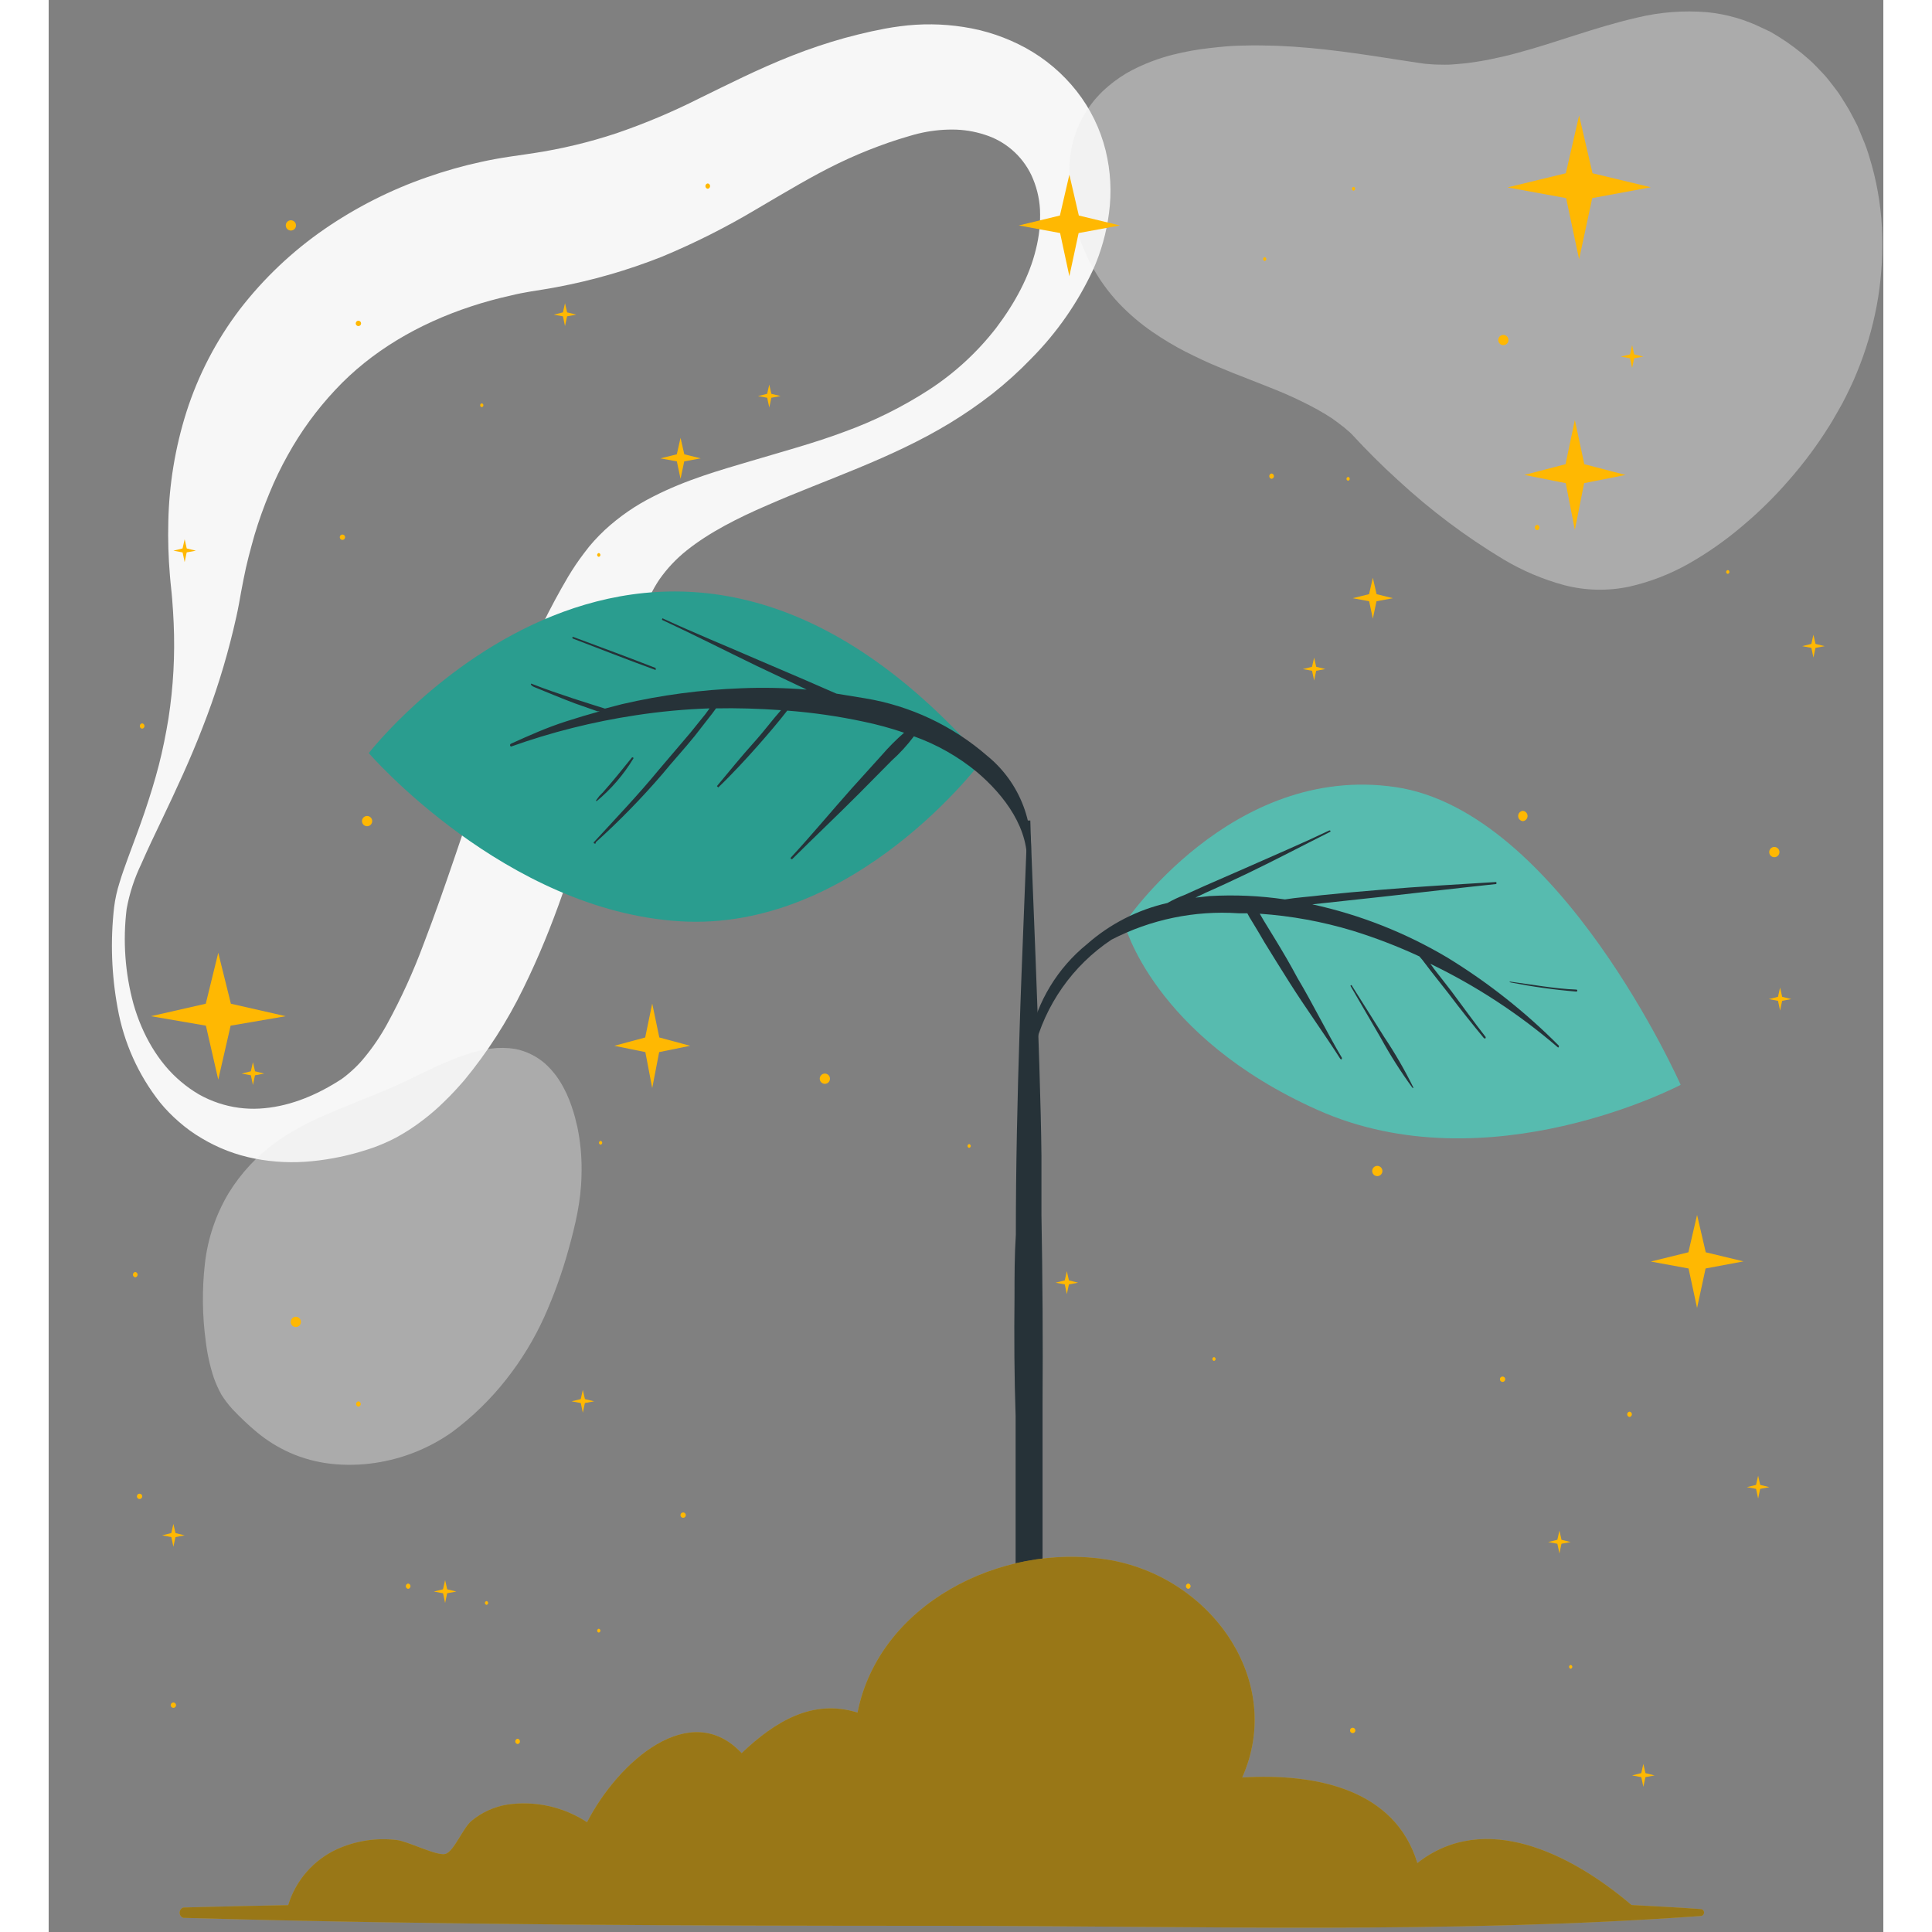 <svg height="377" viewBox="0 0 377 397" fill="none" xmlns="http://www.w3.org/2000/svg">
<rect x="0" y="0" width="377" height="397" fill="#808080" stroke="none"/>
<path d="M16.026 186.755C15.216 193.307 15.694 199.956 17.434 206.323C19.218 212.565 22.519 218.379 27.22 222.295C28.368 223.268 29.598 224.139 30.896 224.897C32.174 225.614 33.516 226.208 34.906 226.67C37.614 227.574 40.467 227.958 43.317 227.8C48.977 227.49 54.42 225.348 59.371 222.253C59.663 222.06 60.013 221.86 60.271 221.675L60.98 221.14C61.447 220.755 61.914 220.387 62.364 219.96C63.303 219.118 64.173 218.2 64.964 217.216C66.704 215.098 68.241 212.821 69.557 210.414C72.452 205.116 74.959 199.613 77.059 193.95C81.561 182.237 85.52 169.687 89.972 157.046C91.083 153.883 92.239 150.707 93.439 147.517C94.615 144.321 95.89 141.125 97.215 137.912C99.889 131.22 103.069 124.742 106.726 118.536C107.727 116.863 108.802 115.256 110.061 113.608C110.677 112.771 111.353 111.935 112.07 111.148C112.786 110.362 113.537 109.601 114.303 108.881C117.266 106.154 120.593 103.856 124.19 102.054C131.017 98.557 137.81 96.666 144.362 94.717C150.914 92.768 157.341 91.036 163.534 88.718C169.627 86.509 175.452 83.616 180.897 80.093C186.194 76.648 190.875 72.332 194.743 67.326C198.536 62.306 201.528 56.801 202.87 51.204C203.542 48.54 203.823 45.792 203.704 43.047C203.567 40.586 202.958 38.174 201.912 35.944C200.962 33.972 199.617 32.218 197.96 30.793C196.303 29.368 194.371 28.302 192.284 27.661C190.164 26.976 187.951 26.626 185.724 26.624C183.345 26.615 180.975 26.896 178.663 27.46C178.063 27.603 177.463 27.778 176.863 27.954L174.729 28.598C173.32 29.05 171.912 29.518 170.561 30.037C167.794 31.066 165.076 32.212 162.376 33.517C156.982 36.111 151.597 39.374 145.621 42.871C139.328 46.642 132.77 49.947 125.998 52.76C118.97 55.546 111.69 57.645 104.259 59.026C103.342 59.219 102.425 59.344 101.508 59.503L99.007 59.905C97.649 60.131 96.265 60.398 94.89 60.742C92.128 61.352 89.398 62.103 86.712 62.992C75.959 66.539 66.281 72.195 58.913 80.101C55.117 84.139 51.839 88.635 49.152 93.487C47.726 96.027 46.46 98.654 45.359 101.351C44.194 104.146 43.175 107 42.308 109.902C41.474 112.855 40.641 115.892 40.049 119.013C39.741 120.468 39.424 122.359 39.099 124.116C38.774 125.873 38.373 127.63 37.957 129.362C36.311 136.231 34.188 142.977 31.605 149.55C29.104 156.05 26.187 162.292 23.269 168.416C21.802 171.478 20.343 174.523 18.993 177.619C17.602 180.518 16.604 183.59 16.026 186.755ZM13.441 186.478C13.659 184.711 14.045 182.969 14.592 181.275C15.092 179.601 15.684 178.003 16.259 176.405C17.426 173.21 18.643 170.064 19.718 166.885C20.794 163.705 21.785 160.518 22.619 157.297C23.453 154.076 24.095 150.821 24.628 147.575C25.621 141.12 25.976 134.582 25.687 128.057C25.628 126.442 25.503 124.827 25.387 123.221C25.27 121.615 25.061 120.134 24.911 118.201C24.602 114.54 24.493 110.864 24.586 107.191C24.746 99.544 25.998 91.959 28.304 84.669C30.734 77.055 34.447 69.915 39.282 63.561C44.207 57.182 50.09 51.611 56.72 47.046C63.227 42.572 70.304 38.995 77.76 36.412C81.433 35.122 85.183 34.063 88.988 33.242C90.888 32.823 92.814 32.48 94.773 32.187L99.508 31.493C105.334 30.614 111.076 29.24 116.671 27.385C122.479 25.399 128.144 23.015 133.626 20.249C139.461 17.404 145.887 14.124 152.848 11.397C156.358 10.018 159.935 8.82 163.568 7.808C165.385 7.306 167.219 6.863 169.052 6.453L171.812 5.892C172.853 5.7 173.895 5.532 174.954 5.398C179.276 4.823 183.658 4.871 187.966 5.541C192.443 6.216 196.767 7.671 200.745 9.841C204.808 12.067 208.381 15.095 211.248 18.743C214.072 22.342 216.101 26.503 217.199 30.949C218.226 35.155 218.458 39.517 217.883 43.808C217.362 47.808 216.267 51.711 214.632 55.395C211.481 62.184 207.177 68.37 201.912 73.676C199.412 76.271 196.739 78.692 193.909 80.921C191.1 83.108 188.166 85.131 185.124 86.978C173.012 94.324 159.741 98.524 147.613 103.845C141.545 106.463 135.701 109.433 131.108 113.106C128.955 114.818 127.06 116.832 125.482 119.088C125.123 119.623 124.79 120.159 124.481 120.703C124.173 121.247 123.898 121.782 123.606 122.376C123.039 123.564 122.489 124.886 121.939 126.258C120.905 129.01 119.997 132.014 119.155 135.084C118.313 138.155 117.488 141.301 116.654 144.48L114.228 154.126C113.395 157.364 112.561 160.627 111.678 163.898C108.077 176.958 103.892 190.21 97.507 203.153C94.231 209.878 90.173 216.191 85.42 221.96C84.145 223.432 82.82 224.888 81.361 226.294C79.91 227.736 78.362 229.075 76.726 230.301C75.035 231.594 73.246 232.752 71.375 233.765C70.418 234.275 69.436 234.736 68.432 235.145L66.898 235.748C66.406 235.932 65.973 236.057 65.506 236.216C61.811 237.424 57.996 238.226 54.128 238.609C50.203 239.007 46.241 238.829 42.366 238.082C38.511 237.336 34.816 235.921 31.447 233.899C29.797 232.932 28.243 231.812 26.804 230.552C25.379 229.329 24.066 227.983 22.877 226.528C18.415 220.877 15.421 214.201 14.167 207.101C12.912 200.301 12.668 193.351 13.441 186.478Z" fill="#F7F7F7"/>
<g opacity="0.4">
<path d="M230.965 11.251C233.46 10.623 235.995 10.165 238.551 9.879C239.768 9.72 240.952 9.628 242.144 9.519C243.336 9.41 244.503 9.385 245.661 9.36C247.979 9.277 250.238 9.36 252.497 9.41C261.449 9.77 270.002 11.142 278.454 12.456L281.446 12.908L282.772 13.1L284.131 13.209C285.039 13.292 285.981 13.267 286.915 13.292C287.848 13.318 288.815 13.209 289.791 13.133C290.766 13.058 291.724 12.958 292.716 12.799C293.708 12.64 294.675 12.506 295.676 12.305C297.643 11.904 299.66 11.469 301.644 10.916C309.68 8.791 317.623 5.629 326.493 3.596C331.176 2.475 336.007 2.108 340.805 2.508C344.708 2.893 348.51 3.976 352.033 5.704C352.625 5.997 353.234 6.273 353.809 6.541L355.476 7.536C357.682 8.912 359.768 10.474 361.711 12.205C362.695 13.041 363.628 14.096 364.578 15.075C365.529 16.053 366.287 17.158 367.138 18.22C367.988 19.283 368.621 20.421 369.355 21.567C369.73 22.136 370.022 22.713 370.322 23.24L371.239 24.98L371.689 25.867L372.064 26.754L372.797 28.544C373.302 29.722 373.736 30.929 374.098 32.158C375.581 36.909 376.46 41.828 376.715 46.8C376.941 51.599 376.679 56.41 375.932 61.156C375.169 65.829 373.934 70.412 372.247 74.835C371.822 75.931 371.372 77.019 370.914 78.089C370.455 79.16 369.913 80.223 369.405 81.269C368.896 82.314 368.346 83.36 367.738 84.381C367.129 85.401 366.604 86.414 365.962 87.409C363.504 91.357 360.73 95.098 357.668 98.595C354.681 102.053 351.419 105.262 347.915 108.191C344.523 111.073 340.87 113.63 337.004 115.83C333.17 117.995 329.042 119.587 324.75 120.557C320.34 121.483 315.775 121.374 311.413 120.239C307.023 119.051 302.816 117.263 298.91 114.926C291.15 110.255 283.887 104.796 277.237 98.637C273.903 95.625 270.777 92.488 267.809 89.267C267.526 88.961 267.217 88.681 266.884 88.43L266.109 87.752C265.509 87.343 265.05 86.916 264.442 86.498L263.608 85.895C263.3 85.703 262.983 85.527 262.691 85.326C262.116 84.925 261.399 84.59 260.799 84.197C257.834 82.575 254.772 81.138 251.63 79.897L246.145 77.73L243.211 76.584L240.151 75.312C238.076 74.475 235.892 73.413 233.675 72.308C231.3 71.088 229.006 69.715 226.806 68.2C224.321 66.491 222.02 64.528 219.937 62.344C217.676 59.951 215.75 57.26 214.211 54.346L213.61 53.242L213.102 52.112C212.777 51.351 212.435 50.589 212.135 49.82C211.589 48.304 211.138 46.756 210.785 45.185L210.31 42.876L210.018 40.633C209.839 39.173 209.744 37.704 209.734 36.233C209.734 35.848 209.734 35.555 209.734 35.112C209.734 34.518 209.734 33.941 209.809 33.363C209.875 32.145 210.051 30.935 210.335 29.749C210.393 29.456 210.468 29.147 210.543 28.845L210.835 27.925C211.035 27.323 211.26 26.72 211.485 26.126C211.988 24.966 212.582 23.847 213.26 22.78C213.602 22.27 213.952 21.776 214.319 21.291C214.502 21.048 214.686 20.797 214.869 20.579L215.444 19.935C215.819 19.525 216.211 19.099 216.62 18.714C217.028 18.329 217.395 18.011 217.803 17.66C218.212 17.308 218.637 16.999 219.012 16.698L220.187 15.861C220.579 15.61 221.021 15.325 221.371 15.108L222.513 14.472C225.199 13.078 228.035 11.998 230.965 11.251Z" fill="#EBEBEB"/>
<path d="M108.902 232.957C109.381 235.744 109.579 238.572 109.494 241.399C109.419 246.803 108.202 251.748 106.876 256.575C105.556 261.383 103.87 266.082 101.833 270.631C99.76 275.198 97.143 279.496 94.04 283.431C90.814 287.541 87.055 291.199 82.861 294.307C78.164 297.61 72.764 299.767 67.09 300.607C64.082 301.062 61.028 301.123 58.004 300.791C55.085 300.464 52.232 299.694 49.544 298.507C47.148 297.432 44.906 296.042 42.875 294.374C41.068 292.868 39.353 291.253 37.74 289.538C36.907 288.622 36.157 287.634 35.498 286.585C34.89 285.485 34.372 284.338 33.947 283.155C33.139 280.708 32.58 278.185 32.28 275.625C31.559 270.327 31.5 264.959 32.105 259.646C32.681 254.547 34.332 249.63 36.948 245.222C39.496 241.068 42.846 237.466 46.801 234.63C50.744 231.752 55.379 229.686 59.905 227.803C64.431 225.921 68.966 224.248 73.192 222.24C77.418 220.232 81.528 218.007 86.679 216.383C88.054 215.951 89.466 215.646 90.897 215.472C92.559 215.25 94.244 215.275 95.898 215.547C98.132 215.993 100.214 217.01 101.942 218.5C102.368 218.878 102.774 219.277 103.159 219.697C103.517 220.106 103.876 220.533 104.217 220.968C104.809 221.773 105.341 222.62 105.809 223.503C106.245 224.317 106.634 225.155 106.976 226.013C107.268 226.791 107.593 227.686 107.81 228.397L108.152 229.577L108.427 230.723C108.644 231.493 108.769 232.213 108.902 232.957Z" fill="#EBEBEB"/>
</g>
<path d="M200.098 336.973L203.482 337.601L204.241 341.173L204.991 337.601L208.375 336.965L205.007 336.145L204.241 332.757L203.465 336.145L200.098 336.973Z" fill="#FFB802"/>
<path d="M116.238 214.898L122.61 216.194L124.022 223.587L125.45 216.194L131.822 214.898L125.482 213.188L124.022 206.209L122.578 213.188L116.238 214.898Z" fill="#FFB802"/>
<path d="M312.379 209.746L315.763 210.374L316.522 213.955L317.28 210.374L320.665 209.746L317.289 208.918L316.522 205.538L315.747 208.918L312.379 209.746Z" fill="#FFB802"/>
<path d="M348.957 305.59L350.849 305.942L351.274 307.941L351.691 305.942L353.583 305.59L351.699 305.13L351.274 303.239L350.841 305.13L348.957 305.59Z" fill="#FFB802"/>
<path d="M323.066 73.276L324.95 73.627L325.375 75.627L325.801 73.627L327.693 73.276L325.809 72.816L325.375 70.925L324.95 72.816L323.066 73.276Z" fill="#FFB802"/>
<path d="M360.324 132.777L362.216 133.128L362.633 135.128L363.058 133.128L364.951 132.777L363.067 132.317L362.633 130.426L362.208 132.317L360.324 132.777Z" fill="#FFB802"/>
<path d="M71.562 159.608L73.455 159.959L73.871 161.959L74.297 159.959L76.189 159.608L74.305 159.148L73.871 157.257L73.446 159.148L71.562 159.608Z" fill="#FFB802"/>
<path d="M23.312 315.496L25.205 315.848L25.63 317.847L26.055 315.848L27.947 315.496L26.063 315.028L25.63 313.146L25.196 315.028L23.312 315.496Z" fill="#FFB802"/>
<path d="M329.219 259.229L336.975 260.655L338.725 268.77L340.475 260.655L348.265 259.195L340.509 257.328L338.725 249.654L336.94 257.328L329.219 259.229Z" fill="#FFB802"/>
<path d="M79.148 327.041L81.041 327.393L81.466 329.392L81.882 327.393L83.775 327.041L81.891 326.581L81.466 324.69L81.032 326.581L79.148 327.041Z" fill="#FFB802"/>
<path d="M145.758 81.391L147.65 81.734L148.075 83.742L148.5 81.734L150.384 81.382L148.5 80.922L148.075 79.031L147.642 80.922L145.758 81.391Z" fill="#FFB802"/>
<path d="M257.719 137.486L259.611 137.838L260.036 139.837L260.453 137.838L262.345 137.478L260.461 137.018L260.036 135.127L259.603 137.018L257.719 137.486Z" fill="#FFB802"/>
<path d="M107.453 287.954L109.345 288.306L109.762 290.305L110.187 288.306L112.079 287.954L110.196 287.494L109.762 285.604L109.337 287.494L107.453 287.954Z" fill="#FFB802"/>
<path d="M25.628 349.839C25.774 349.839 25.914 349.897 26.017 350.001C26.12 350.104 26.178 350.245 26.178 350.391C26.178 350.537 26.12 350.678 26.017 350.782C25.914 350.885 25.774 350.943 25.628 350.943C25.482 350.943 25.342 350.885 25.239 350.782C25.136 350.678 25.078 350.537 25.078 350.391C25.078 350.245 25.136 350.104 25.239 350.001C25.342 349.897 25.482 349.839 25.628 349.839Z" fill="#FFB802"/>
<path d="M298.757 282.859C298.903 282.859 299.043 282.918 299.146 283.021C299.249 283.125 299.307 283.265 299.307 283.412C299.307 283.558 299.249 283.698 299.146 283.802C299.043 283.906 298.903 283.964 298.757 283.964C298.611 283.964 298.471 283.906 298.368 283.802C298.265 283.698 298.207 283.558 298.207 283.412C298.207 283.265 298.265 283.125 298.368 283.021C298.471 282.918 298.611 282.859 298.757 282.859Z" fill="#FFB802"/>
<path d="M303.943 204.19C304.077 204.207 304.199 204.272 304.288 204.373C304.377 204.474 304.426 204.604 304.426 204.738C304.426 204.873 304.377 205.003 304.288 205.104C304.199 205.205 304.077 205.27 303.943 205.286C303.81 205.27 303.688 205.205 303.599 205.104C303.51 205.003 303.461 204.873 303.461 204.738C303.461 204.604 303.51 204.474 303.599 204.373C303.688 204.272 303.81 204.207 303.943 204.19Z" fill="#FFB802"/>
<path d="M265.593 163.624C265.739 163.624 265.879 163.682 265.982 163.786C266.085 163.889 266.143 164.03 266.143 164.176C266.143 164.323 266.085 164.463 265.982 164.567C265.879 164.67 265.739 164.728 265.593 164.728C265.447 164.728 265.307 164.67 265.204 164.567C265.101 164.463 265.043 164.323 265.043 164.176C265.043 164.03 265.101 163.889 265.204 163.786C265.307 163.682 265.447 163.624 265.593 163.624Z" fill="#FFB802"/>
<path d="M96.362 357.286C96.495 357.303 96.617 357.368 96.706 357.468C96.795 357.569 96.844 357.699 96.844 357.834C96.844 357.969 96.795 358.099 96.706 358.2C96.617 358.301 96.495 358.366 96.362 358.382C96.228 358.366 96.106 358.301 96.017 358.2C95.928 358.099 95.879 357.969 95.879 357.834C95.879 357.699 95.928 357.569 96.017 357.468C96.106 357.368 96.228 357.303 96.362 357.286Z" fill="#FFB802"/>
<path d="M73.869 325.394C74.002 325.41 74.125 325.475 74.214 325.576C74.303 325.677 74.352 325.807 74.352 325.942C74.352 326.076 74.303 326.206 74.214 326.307C74.125 326.408 74.002 326.473 73.869 326.49C73.736 326.473 73.614 326.408 73.525 326.307C73.436 326.206 73.387 326.076 73.387 325.942C73.387 325.807 73.436 325.677 73.525 325.576C73.614 325.475 73.736 325.41 73.869 325.394Z" fill="#FFB802"/>
<path d="M130.378 310.786C130.524 310.786 130.664 310.844 130.767 310.948C130.87 311.051 130.928 311.192 130.928 311.338C130.928 311.485 130.87 311.625 130.767 311.729C130.664 311.832 130.524 311.89 130.378 311.89C130.232 311.89 130.092 311.832 129.989 311.729C129.886 311.625 129.828 311.485 129.828 311.338C129.828 311.192 129.886 311.051 129.989 310.948C130.092 310.844 130.232 310.786 130.378 310.786Z" fill="#FFB802"/>
<path d="M234.17 325.394C234.303 325.41 234.426 325.475 234.515 325.576C234.604 325.677 234.653 325.807 234.653 325.942C234.653 326.076 234.604 326.206 234.515 326.307C234.426 326.408 234.303 326.473 234.17 326.49C234.037 326.473 233.914 326.408 233.825 326.307C233.737 326.206 233.688 326.076 233.688 325.942C233.688 325.807 233.737 325.677 233.825 325.576C233.914 325.475 234.037 325.41 234.17 325.394Z" fill="#FFB802"/>
<path d="M324.85 290.07C324.983 290.087 325.106 290.152 325.194 290.253C325.283 290.354 325.332 290.484 325.332 290.618C325.332 290.753 325.283 290.883 325.194 290.984C325.106 291.085 324.983 291.15 324.85 291.166C324.717 291.15 324.594 291.085 324.505 290.984C324.416 290.883 324.367 290.753 324.367 290.618C324.367 290.484 324.416 290.354 324.505 290.253C324.594 290.152 324.717 290.087 324.85 290.07Z" fill="#FFB802"/>
<path d="M301.913 229.206C302.059 229.206 302.199 229.264 302.302 229.368C302.406 229.471 302.464 229.612 302.464 229.758C302.464 229.905 302.406 230.045 302.302 230.149C302.199 230.252 302.059 230.31 301.913 230.31C301.768 230.31 301.628 230.252 301.524 230.149C301.421 230.045 301.363 229.905 301.363 229.758C301.363 229.612 301.421 229.471 301.524 229.368C301.628 229.264 301.768 229.206 301.913 229.206Z" fill="#FFB802"/>
<path d="M208.807 324.298C208.9 324.312 208.985 324.358 209.047 324.43C209.108 324.501 209.142 324.593 209.142 324.687C209.142 324.781 209.108 324.872 209.047 324.944C208.985 325.015 208.9 325.062 208.807 325.076C208.714 325.062 208.629 325.015 208.568 324.944C208.506 324.872 208.473 324.781 208.473 324.687C208.473 324.593 208.506 324.501 208.568 324.43C208.629 324.358 208.714 324.312 208.807 324.298Z" fill="#FFB802"/>
<path d="M88.999 82.888C89.092 82.901 89.177 82.948 89.238 83.02C89.3 83.091 89.334 83.182 89.334 83.277C89.334 83.371 89.3 83.462 89.238 83.534C89.177 83.605 89.092 83.652 88.999 83.666C88.906 83.652 88.821 83.605 88.759 83.534C88.698 83.462 88.664 83.371 88.664 83.277C88.664 83.182 88.698 83.091 88.759 83.02C88.821 82.948 88.906 82.901 88.999 82.888Z" fill="#FFB802"/>
<path d="M239.46 278.869C239.553 278.883 239.638 278.93 239.699 279.001C239.761 279.073 239.795 279.164 239.795 279.258C239.795 279.353 239.761 279.444 239.699 279.515C239.638 279.587 239.553 279.633 239.46 279.647C239.367 279.633 239.282 279.587 239.22 279.515C239.159 279.444 239.125 279.353 239.125 279.258C239.125 279.164 239.159 279.073 239.22 279.001C239.282 278.93 239.367 278.883 239.46 278.869Z" fill="#FFB802"/>
<path d="M89.975 328.999C90.068 329.013 90.153 329.06 90.215 329.131C90.276 329.202 90.31 329.294 90.31 329.388C90.31 329.482 90.276 329.574 90.215 329.645C90.153 329.717 90.068 329.763 89.975 329.777C89.882 329.763 89.797 329.717 89.736 329.645C89.674 329.574 89.641 329.482 89.641 329.388C89.641 329.294 89.674 329.202 89.736 329.131C89.797 329.06 89.882 329.013 89.975 328.999Z" fill="#FFB802"/>
<path d="M189.143 235.096C189.236 235.109 189.321 235.156 189.383 235.228C189.444 235.299 189.478 235.39 189.478 235.485C189.478 235.579 189.444 235.67 189.383 235.742C189.321 235.813 189.236 235.86 189.143 235.874C189.05 235.86 188.965 235.813 188.904 235.742C188.842 235.67 188.809 235.579 188.809 235.485C188.809 235.39 188.842 235.299 188.904 235.228C188.965 235.156 189.05 235.109 189.143 235.096Z" fill="#FFB802"/>
<path d="M273.015 239.572C273.294 239.572 273.561 239.683 273.758 239.881C273.955 240.079 274.065 240.347 274.065 240.626C274.065 240.906 273.955 241.174 273.758 241.372C273.561 241.569 273.294 241.681 273.015 241.681C272.737 241.681 272.469 241.569 272.272 241.372C272.076 241.174 271.965 240.906 271.965 240.626C271.965 240.347 272.076 240.079 272.272 239.881C272.469 239.683 272.737 239.572 273.015 239.572Z" fill="#FFB802"/>
<path d="M125.707 94.183L129.083 94.81L129.842 98.391L130.6 94.81L133.984 94.183L130.617 93.355L129.842 89.975L129.075 93.355L125.707 94.183Z" fill="#FFB802"/>
<path d="M267.957 122.922L271.341 123.55L272.1 127.13L272.85 123.55L276.234 122.922L272.867 122.094L272.1 118.714L271.325 122.094L267.957 122.922Z" fill="#FFB802"/>
<path d="M21.012 208.816L32.311 210.759L34.85 221.85L37.388 210.759L48.715 208.816L37.444 206.251L34.85 195.782L32.283 206.251L21.012 208.816Z" fill="#FFB802"/>
<path d="M299.781 38.508L311.816 40.71L314.484 53.279L317.182 40.71L329.216 38.479L317.241 35.601L314.484 23.736L311.757 35.601L299.781 38.508Z" fill="#FFB802"/>
<path d="M199.352 46.328L207.835 47.887L209.74 56.755L211.646 47.887L220.129 46.328L211.684 44.288L209.74 35.901L207.797 44.288L199.352 46.328Z" fill="#FFB802"/>
<path d="M25.629 113.158L27.521 113.509L27.946 115.508L28.363 113.509L30.255 113.158L28.371 112.697L27.946 110.807L27.513 112.697L25.629 113.158Z" fill="#FFB802"/>
<path d="M60.367 109.837C60.513 109.837 60.652 109.895 60.756 109.999C60.859 110.102 60.917 110.243 60.917 110.389C60.917 110.536 60.859 110.676 60.756 110.78C60.652 110.883 60.513 110.941 60.367 110.941C60.221 110.941 60.081 110.883 59.977 110.78C59.874 110.676 59.816 110.536 59.816 110.389C59.816 110.243 59.874 110.102 59.977 109.999C60.081 109.895 60.221 109.837 60.367 109.837Z" fill="#FFB802"/>
<path d="M18.679 306.929C18.825 306.929 18.965 306.987 19.068 307.09C19.171 307.194 19.229 307.334 19.229 307.481C19.229 307.627 19.171 307.768 19.068 307.871C18.965 307.975 18.825 308.033 18.679 308.033C18.533 308.033 18.393 307.975 18.29 307.871C18.187 307.768 18.129 307.627 18.129 307.481C18.129 307.334 18.187 307.194 18.29 307.09C18.393 306.987 18.533 306.929 18.679 306.929Z" fill="#FFB802"/>
<path d="M63.651 287.955C63.784 287.972 63.906 288.036 63.995 288.137C64.084 288.238 64.133 288.368 64.133 288.503C64.133 288.638 64.084 288.768 63.995 288.869C63.906 288.97 63.784 289.035 63.651 289.051C63.517 289.035 63.395 288.97 63.306 288.869C63.217 288.768 63.168 288.638 63.168 288.503C63.168 288.368 63.217 288.238 63.306 288.137C63.395 288.036 63.517 287.972 63.651 287.955Z" fill="#FFB802"/>
<path d="M19.209 148.639C19.342 148.655 19.465 148.72 19.554 148.821C19.643 148.922 19.692 149.052 19.692 149.187C19.692 149.321 19.643 149.451 19.554 149.552C19.465 149.653 19.342 149.718 19.209 149.735C19.076 149.718 18.953 149.653 18.864 149.552C18.776 149.451 18.727 149.321 18.727 149.187C18.727 149.052 18.776 148.922 18.864 148.821C18.953 148.72 19.076 148.655 19.209 148.639Z" fill="#FFB802"/>
<path d="M63.648 65.904C63.794 65.904 63.934 65.963 64.037 66.066C64.14 66.17 64.198 66.31 64.198 66.457C64.198 66.603 64.14 66.743 64.037 66.847C63.934 66.951 63.794 67.009 63.648 67.009C63.502 67.009 63.362 66.951 63.259 66.847C63.156 66.743 63.098 66.603 63.098 66.457C63.098 66.31 63.156 66.17 63.259 66.066C63.362 65.963 63.502 65.904 63.648 65.904Z" fill="#FFB802"/>
<path d="M135.432 37.693C135.565 37.71 135.688 37.775 135.776 37.876C135.865 37.977 135.914 38.107 135.914 38.241C135.914 38.376 135.865 38.506 135.776 38.607C135.688 38.708 135.565 38.773 135.432 38.789C135.299 38.773 135.176 38.708 135.087 38.607C134.998 38.506 134.949 38.376 134.949 38.241C134.949 38.107 134.998 37.977 135.087 37.876C135.176 37.775 135.299 37.71 135.432 37.693Z" fill="#FFB802"/>
<path d="M113.413 234.436C113.506 234.449 113.591 234.496 113.652 234.568C113.714 234.639 113.748 234.73 113.748 234.825C113.748 234.919 113.714 235.01 113.652 235.082C113.591 235.153 113.506 235.2 113.413 235.214C113.32 235.2 113.235 235.153 113.173 235.082C113.112 235.01 113.078 234.919 113.078 234.825C113.078 234.73 113.112 234.639 113.173 234.568C113.235 234.496 113.32 234.449 113.413 234.436Z" fill="#FFB802"/>
<path d="M113.042 334.69C113.135 334.704 113.22 334.751 113.281 334.822C113.343 334.894 113.377 334.985 113.377 335.079C113.377 335.174 113.343 335.265 113.281 335.336C113.22 335.408 113.135 335.455 113.042 335.468C112.949 335.455 112.864 335.408 112.802 335.336C112.741 335.265 112.707 335.174 112.707 335.079C112.707 334.985 112.741 334.894 112.802 334.822C112.864 334.751 112.949 334.704 113.042 334.69Z" fill="#FFB802"/>
<path d="M303.238 97.594L311.737 99.282L313.608 108.89L315.518 99.282L324.016 97.594L315.555 95.383L313.608 86.298L311.699 95.383L303.238 97.594Z" fill="#FFB802"/>
<path d="M353.465 205.304L355.357 205.655L355.782 207.655L356.207 205.655L358.091 205.295L356.216 204.835L355.782 202.944L355.349 204.835L353.465 205.304Z" fill="#FFB802"/>
<path d="M305.869 107.846C306.002 107.862 306.125 107.927 306.214 108.028C306.303 108.129 306.352 108.259 306.352 108.394C306.352 108.528 306.303 108.658 306.214 108.759C306.125 108.86 306.002 108.925 305.869 108.942C305.736 108.925 305.614 108.86 305.525 108.759C305.436 108.658 305.387 108.528 305.387 108.394C305.387 108.259 305.436 108.129 305.525 108.028C305.614 107.927 305.736 107.862 305.869 107.846Z" fill="#FFB802"/>
<path d="M249.878 52.846C249.971 52.859 250.056 52.906 250.117 52.978C250.179 53.049 250.213 53.14 250.213 53.235C250.213 53.329 250.179 53.42 250.117 53.492C250.056 53.563 249.971 53.61 249.878 53.624C249.785 53.61 249.7 53.563 249.638 53.492C249.577 53.42 249.543 53.329 249.543 53.235C249.543 53.14 249.577 53.049 249.638 52.978C249.7 52.906 249.785 52.859 249.878 52.846Z" fill="#FFB802"/>
<path d="M167.393 370.805C167.486 370.818 167.571 370.865 167.633 370.937C167.694 371.008 167.728 371.099 167.728 371.194C167.728 371.288 167.694 371.379 167.633 371.451C167.571 371.522 167.486 371.569 167.393 371.583C167.3 371.569 167.215 371.522 167.154 371.451C167.092 371.379 167.059 371.288 167.059 371.194C167.059 371.099 167.092 371.008 167.154 370.937C167.215 370.865 167.3 370.818 167.393 370.805Z" fill="#FFB802"/>
<path d="M345.038 117.141C345.131 117.154 345.216 117.201 345.277 117.273C345.339 117.344 345.373 117.435 345.373 117.53C345.373 117.624 345.339 117.715 345.277 117.787C345.216 117.858 345.131 117.905 345.038 117.919C344.945 117.905 344.86 117.858 344.798 117.787C344.737 117.715 344.703 117.624 344.703 117.53C344.703 117.435 344.737 117.344 344.798 117.273C344.86 117.201 344.945 117.154 345.038 117.141Z" fill="#FFB802"/>
<path d="M267.018 98.006C267.111 98.02 267.196 98.066 267.258 98.138C267.319 98.209 267.353 98.3 267.353 98.395C267.353 98.489 267.319 98.581 267.258 98.652C267.196 98.723 267.111 98.77 267.018 98.784C266.925 98.77 266.84 98.723 266.779 98.652C266.717 98.581 266.684 98.489 266.684 98.395C266.684 98.3 266.717 98.209 266.779 98.138C266.84 98.066 266.925 98.02 267.018 98.006Z" fill="#FFB802"/>
<path d="M268.132 38.405C268.225 38.419 268.31 38.466 268.371 38.537C268.433 38.609 268.466 38.7 268.466 38.794C268.466 38.889 268.433 38.98 268.371 39.051C268.31 39.123 268.225 39.17 268.132 39.183C268.039 39.17 267.954 39.123 267.892 39.051C267.831 38.98 267.797 38.889 267.797 38.794C267.797 38.7 267.831 38.609 267.892 38.537C267.954 38.466 268.039 38.419 268.132 38.405Z" fill="#FFB802"/>
<path d="M159.496 220.605C159.774 220.605 160.041 220.717 160.238 220.914C160.435 221.112 160.546 221.38 160.546 221.66C160.546 221.939 160.435 222.207 160.238 222.405C160.041 222.603 159.774 222.714 159.496 222.714C159.217 222.714 158.95 222.603 158.753 222.405C158.556 222.207 158.445 221.939 158.445 221.66C158.445 221.38 158.556 221.112 158.753 220.914C158.95 220.717 159.217 220.605 159.496 220.605Z" fill="#FFB802"/>
<path d="M302.926 166.617C303.189 166.641 303.434 166.762 303.613 166.958C303.792 167.154 303.891 167.41 303.891 167.676C303.891 167.941 303.792 168.197 303.613 168.393C303.434 168.589 303.189 168.71 302.926 168.734C302.662 168.71 302.417 168.589 302.239 168.393C302.06 168.197 301.961 167.941 301.961 167.676C301.961 167.41 302.06 167.154 302.239 166.958C302.417 166.762 302.662 166.641 302.926 166.617Z" fill="#FFB802"/>
<path d="M65.433 167.673C65.712 167.673 65.979 167.784 66.176 167.982C66.373 168.179 66.483 168.447 66.483 168.727C66.483 169.007 66.373 169.275 66.176 169.472C65.979 169.67 65.712 169.781 65.433 169.781C65.155 169.781 64.887 169.67 64.69 169.472C64.493 169.275 64.383 169.007 64.383 168.727C64.383 168.447 64.493 168.179 64.69 167.982C64.887 167.784 65.155 167.673 65.433 167.673Z" fill="#FFB802"/>
<path d="M354.601 174.039C354.88 174.039 355.147 174.15 355.344 174.348C355.541 174.546 355.651 174.814 355.651 175.093C355.651 175.373 355.541 175.641 355.344 175.839C355.147 176.036 354.88 176.147 354.601 176.147C354.323 176.147 354.055 176.036 353.858 175.839C353.661 175.641 353.551 175.373 353.551 175.093C353.551 174.814 353.661 174.546 353.858 174.348C354.055 174.15 354.323 174.039 354.601 174.039Z" fill="#FFB802"/>
<path d="M50.789 270.578C51.067 270.578 51.334 270.689 51.531 270.887C51.728 271.085 51.839 271.353 51.839 271.632C51.839 271.912 51.728 272.18 51.531 272.378C51.334 272.575 51.067 272.686 50.789 272.686C50.51 272.686 50.243 272.575 50.046 272.378C49.849 272.18 49.738 271.912 49.738 271.632C49.738 271.353 49.849 271.085 50.046 270.887C50.243 270.689 50.51 270.578 50.789 270.578Z" fill="#FFB802"/>
<path d="M103.793 64.659L105.677 65.002L106.102 67.01L106.527 65.002L108.419 64.651L106.535 64.191L106.102 62.3L105.677 64.191L103.793 64.659Z" fill="#FFB802"/>
<path d="M206.91 263.575L208.794 263.926L209.219 265.926L209.644 263.926L211.536 263.575L209.653 263.107L209.219 261.216L208.794 263.107L206.91 263.575Z" fill="#FFB802"/>
<path d="M267.96 355.027C268.106 355.027 268.246 355.086 268.349 355.189C268.452 355.293 268.51 355.433 268.51 355.58C268.51 355.726 268.452 355.866 268.349 355.97C268.246 356.074 268.106 356.132 267.96 356.132C267.814 356.132 267.674 356.074 267.571 355.97C267.468 355.866 267.41 355.726 267.41 355.58C267.41 355.433 267.468 355.293 267.571 355.189C267.674 355.086 267.814 355.027 267.96 355.027Z" fill="#FFB802"/>
<path d="M231.62 349.839C231.766 349.839 231.906 349.897 232.009 350.001C232.113 350.104 232.171 350.245 232.171 350.391C232.171 350.537 232.113 350.678 232.009 350.782C231.906 350.885 231.766 350.943 231.62 350.943C231.475 350.943 231.335 350.885 231.231 350.782C231.128 350.678 231.07 350.537 231.07 350.391C231.07 350.245 231.128 350.104 231.231 350.001C231.335 349.897 231.475 349.839 231.62 349.839Z" fill="#FFB802"/>
<path d="M243.32 202.811L245.204 203.162L245.629 205.162L246.054 203.162L247.947 202.811L246.063 202.351L245.629 200.46L245.196 202.351L243.32 202.811Z" fill="#FFB802"/>
<path d="M308.125 316.869L310.017 317.221L310.442 319.22L310.859 317.221L312.751 316.869L310.867 316.409L310.442 314.519L310.009 316.409L308.125 316.869Z" fill="#FFB802"/>
<path d="M325.371 364.824L327.263 365.176L327.688 367.175L328.114 365.176L329.997 364.824L328.122 364.356L327.688 362.465L327.255 364.356L325.371 364.824Z" fill="#FFB802"/>
<path d="M251.295 97.296C251.428 97.312 251.551 97.377 251.64 97.478C251.729 97.579 251.778 97.709 251.778 97.844C251.778 97.979 251.729 98.109 251.64 98.21C251.551 98.311 251.428 98.375 251.295 98.392C251.162 98.375 251.039 98.311 250.95 98.21C250.862 98.109 250.812 97.979 250.812 97.844C250.812 97.709 250.862 97.579 250.95 97.478C251.039 97.377 251.162 97.312 251.295 97.296Z" fill="#FFB802"/>
<path d="M312.753 342.127C312.846 342.141 312.931 342.188 312.992 342.259C313.054 342.33 313.088 342.422 313.088 342.516C313.088 342.61 313.054 342.702 312.992 342.773C312.931 342.844 312.846 342.891 312.753 342.905C312.66 342.891 312.575 342.844 312.513 342.773C312.452 342.702 312.418 342.61 312.418 342.516C312.418 342.422 312.452 342.33 312.513 342.259C312.575 342.188 312.66 342.141 312.753 342.127Z" fill="#FFB802"/>
<path d="M39.66 220.607L41.552 220.958L41.977 222.958L42.394 220.958L44.286 220.607L42.403 220.138L41.977 218.256L41.544 220.138L39.66 220.607Z" fill="#FFB802"/>
<path d="M17.795 261.375C17.928 261.392 18.051 261.456 18.14 261.557C18.229 261.658 18.278 261.788 18.278 261.923C18.278 262.058 18.229 262.188 18.14 262.289C18.051 262.39 17.928 262.454 17.795 262.471C17.662 262.454 17.539 262.39 17.45 262.289C17.362 262.188 17.312 262.058 17.312 261.923C17.312 261.788 17.362 261.658 17.45 261.557C17.539 261.456 17.662 261.392 17.795 261.375Z" fill="#FFB802"/>
<path d="M153.234 174.542C153.38 174.542 153.52 174.6 153.623 174.704C153.726 174.807 153.784 174.948 153.784 175.094C153.784 175.241 153.726 175.381 153.623 175.485C153.52 175.588 153.38 175.646 153.234 175.646C153.088 175.646 152.948 175.588 152.845 175.485C152.742 175.381 152.684 175.241 152.684 175.094C152.684 174.948 152.742 174.807 152.845 174.704C152.948 174.6 153.088 174.542 153.234 174.542Z" fill="#FFB802"/>
<path d="M113.042 113.643C113.135 113.656 113.22 113.703 113.281 113.775C113.343 113.846 113.377 113.937 113.377 114.032C113.377 114.126 113.343 114.217 113.281 114.289C113.22 114.36 113.135 114.407 113.042 114.421C112.949 114.407 112.864 114.36 112.802 114.289C112.741 114.217 112.707 114.126 112.707 114.032C112.707 113.937 112.741 113.846 112.802 113.775C112.864 113.703 112.949 113.656 113.042 113.643Z" fill="#FFB802"/>
<path d="M49.773 45.265C50.051 45.265 50.319 45.376 50.516 45.573C50.713 45.771 50.823 46.039 50.823 46.319C50.823 46.598 50.713 46.867 50.516 47.064C50.319 47.262 50.051 47.373 49.773 47.373C49.494 47.373 49.227 47.262 49.03 47.064C48.833 46.867 48.723 46.598 48.723 46.319C48.723 46.039 48.833 45.771 49.03 45.573C49.227 45.376 49.494 45.265 49.773 45.265Z" fill="#FFB802"/>
<path d="M298.917 68.816C299.196 68.816 299.463 68.927 299.66 69.125C299.857 69.323 299.968 69.591 299.968 69.871C299.968 70.15 299.857 70.418 299.66 70.616C299.463 70.814 299.196 70.925 298.917 70.925C298.639 70.925 298.372 70.814 298.175 70.616C297.978 70.418 297.867 70.15 297.867 69.871C297.867 69.591 297.978 69.323 298.175 69.125C298.372 68.927 298.639 68.816 298.917 68.816Z" fill="#FFB802"/>
<path d="M198.469 266.423C198.469 262.154 198.469 257.931 198.743 253.707C198.743 239.615 199.063 225.522 199.521 211.429C199.841 200.274 201.076 171.675 201.121 168.6H201.396H201.716C201.716 171.629 203.82 217.672 204.003 237.457C204.003 241.497 204.003 245.536 204.003 249.576C204.231 262.567 204.323 275.512 204.231 288.503C204.231 290.569 204.231 292.635 204.231 294.701C204.231 306.544 204.231 365.945 204.231 377.834C204.231 378.477 203.042 378.798 201.716 378.798C200.39 378.798 198.697 378.523 198.697 377.788C198.697 364.706 198.697 304.065 198.697 290.982C198.423 282.903 198.377 274.686 198.469 266.423Z" fill="#263238"/>
<path d="M221.012 189.732C221.012 189.732 243.011 156.818 276.72 161.73C310.428 166.642 335.355 222.922 335.355 222.922C335.355 222.922 295.792 243.762 260.712 228.063C226.866 212.914 221.012 189.732 221.012 189.732Z" fill="#57BBAF"/>
<path d="M213.375 194C218.091 189.848 223.767 186.944 229.886 185.554C231.015 184.911 232.192 184.358 233.408 183.901L237.478 182.065L245.985 178.347C251.748 175.776 257.511 173.343 263.183 170.635C263.411 170.635 263.549 170.864 263.183 171.002C257.603 173.802 252.114 176.694 246.489 179.403C243.607 180.78 240.68 182.157 237.753 183.442L235.649 184.452L238.53 184.131C243.709 183.832 248.904 184.063 254.035 184.819C256.551 184.406 259.112 184.269 261.628 183.947C265.607 183.534 269.632 183.167 273.656 182.845C281.615 182.157 289.527 181.744 297.485 181.239V181.652C289.664 182.478 281.889 183.396 274.068 184.269L262.634 185.508L259.661 185.829C269.457 187.963 278.847 191.668 287.469 196.801C295.783 201.894 303.46 207.966 310.338 214.887C310.338 214.887 310.338 215.392 310.109 215.208C302.156 208.364 293.345 202.593 283.902 198.04C284.176 198.407 284.45 198.729 284.679 199.096L288.247 203.686C290.579 206.808 292.82 209.929 295.29 213.097C295.29 213.326 295.29 213.51 294.924 213.326C292.454 210.342 290.076 207.359 287.652 204.145L284.039 199.555L282.255 197.214L281.66 196.525C277.209 194.46 272.625 192.696 267.939 191.246C261.731 189.373 255.334 188.203 248.867 187.757L249.69 189.18L252.023 192.99C253.624 195.607 255.179 198.27 256.596 200.932C259.798 206.303 262.542 211.949 265.744 217.366C265.744 217.595 265.744 217.825 265.424 217.596C261.993 212.225 258.243 207.083 254.859 201.712C253.166 199.004 251.474 196.342 249.827 193.633C249.096 192.348 248.318 191.063 247.541 189.777C246.763 188.492 246.672 188.4 246.306 187.665H244.476C235.457 187.061 226.445 188.934 218.406 193.082C210.436 198.381 204.739 206.491 202.444 215.805C202.215 216.54 201.437 214.107 201.575 213.418C203.15 205.77 207.321 198.907 213.375 194Z" fill="#263238"/>
<path d="M267.85 202.633L274.436 213.099C276.662 216.419 278.663 219.885 280.427 223.474C280.427 223.474 280.427 223.703 280.199 223.474C277.817 220.205 275.648 216.785 273.704 213.237L267.53 202.633C267.392 202.633 267.713 202.174 267.85 202.633Z" fill="#263238"/>
<path d="M300.187 201.694C304.761 202.291 309.334 203.163 313.908 203.347C314.183 203.347 314.183 203.76 313.908 203.76C309.379 203.384 304.875 202.756 300.416 201.878C300.416 201.878 300.05 201.694 300.187 201.694Z" fill="#263238"/>
<path d="M191.966 156.083C191.966 156.083 165.804 191.475 129.809 189.318C93.814 187.16 65.777 154.752 65.777 154.752C65.777 154.752 124.458 79.146 191.966 156.083Z" fill="#2A9D8F"/>
<path d="M99.263 140.512C102.053 141.614 104.935 142.578 107.816 143.542L112.116 144.919L114.311 145.607L117.833 144.689C125.868 142.827 134.061 141.735 142.302 141.43C146.786 141.246 151.276 141.338 155.749 141.706L155.2 141.43L145.504 136.84C139.055 133.718 132.652 130.459 126.157 127.429C125.882 127.429 126.157 126.97 126.157 127.062C132.697 130.092 139.375 132.8 146.007 135.692L155.657 139.824L160.597 141.981L161.878 142.532L167.778 143.496C177.078 145.036 185.77 149.136 192.887 155.339C196.222 158.056 198.778 161.612 200.297 165.644C201.816 169.676 202.242 174.041 201.532 178.292C201.532 178.567 200.937 178.567 200.983 178.292C201.715 170.442 196.409 163.419 190.692 158.599C186.843 155.44 182.479 152.971 177.794 151.3C176.439 153.116 174.907 154.792 173.22 156.303L166.497 163.097C161.923 167.688 157.35 172.003 152.776 176.547C152.776 176.547 152.319 176.547 152.502 176.226C156.755 171.636 160.78 166.77 164.988 162.041L171.208 155.156C172.623 153.519 174.151 151.985 175.782 150.565C173.027 149.624 170.216 148.858 167.366 148.27C162.223 147.174 157.012 146.423 151.77 146.021C149.849 148.5 147.791 150.887 145.732 153.228C143.674 155.569 140.427 159.103 137.591 161.812L137.317 161.536L137.774 160.986C140.107 158.185 142.348 155.431 144.818 152.677C147.287 149.923 148.568 148.086 150.489 145.929C145.915 145.607 141.342 145.47 137.134 145.562C136.631 146.296 136.036 147.031 135.533 147.673L132.743 151.254C130.593 153.916 128.169 156.533 126.111 159.058C121.838 164.027 117.255 168.719 112.39 173.105C112.41 173.139 112.421 173.179 112.421 173.219C112.421 173.26 112.41 173.299 112.39 173.334H112.116C112.116 173.334 111.841 173.105 112.116 172.967C116.689 168.009 121.263 163.189 125.379 158.185L131.828 150.611L134.938 146.755L135.807 145.562C130.707 145.736 125.622 146.211 120.577 146.985C111.869 148.301 103.308 150.453 95.01 153.411C94.951 153.387 94.9 153.346 94.864 153.293C94.828 153.24 94.809 153.177 94.809 153.113C94.809 153.049 94.828 152.986 94.864 152.933C94.9 152.88 94.951 152.838 95.01 152.815C98.76 151.116 102.465 149.463 106.353 148.224C108.64 147.49 110.926 146.801 113.259 146.158H112.756L108.182 144.552C105.347 143.496 102.557 142.302 99.721 141.155C98.898 140.787 99.035 140.374 99.263 140.512Z" fill="#263238"/>
<path d="M112.476 164.476L113.162 163.558C113.482 163.19 113.894 162.869 114.168 162.502C116.135 160.299 118.01 157.911 119.885 155.616C119.885 155.616 120.251 155.616 120.16 155.846C118.138 159.189 115.572 162.169 112.567 164.659C112.293 164.659 112.567 164.659 112.567 164.659L112.476 164.476Z" fill="#263238"/>
<path d="M107.813 130.889C113.484 133 119.11 135.066 124.735 137.269C124.735 137.269 124.735 137.774 124.735 137.683C119.064 135.617 113.438 133.413 107.813 131.256C107.493 131.164 107.584 130.797 107.813 130.889Z" fill="#263238"/>
<path d="M27.672 394.093C79.605 395.558 131.596 395.731 183.529 395.731C235.462 395.731 287.682 397.426 339.443 393.719C339.633 393.719 339.816 393.644 339.951 393.509C340.085 393.374 340.161 393.192 340.161 393.001C340.161 392.811 340.085 392.628 339.951 392.493C339.816 392.359 339.633 392.283 339.443 392.283C334.703 391.938 329.964 391.708 325.253 391.45C312.787 380.847 295.064 371.998 281.248 382.83C276.652 367.688 260.509 364.326 245.257 365.246C254.132 345.363 238.736 323.785 217.394 320.452C195.478 317.033 170.632 329.675 166.208 351.914C157.074 349.041 149.347 353.638 142.396 360.246C131.854 348.983 117.09 361.913 110.627 374.44C105.788 371.266 99.952 369.978 94.226 370.82C91.532 371.262 89.004 372.412 86.901 374.153C85.092 375.647 83.253 380.503 81.501 380.962C79.749 381.422 73.688 378.29 71.448 378.089C67.282 377.604 63.062 378.259 59.24 379.985C56.854 381.086 54.727 382.679 52.999 384.66C51.272 386.641 49.982 388.964 49.215 391.478C42.034 391.622 34.853 391.766 27.672 391.967C27.449 392.041 27.255 392.184 27.118 392.375C26.98 392.565 26.906 392.795 26.906 393.03C26.906 393.265 26.98 393.494 27.118 393.685C27.255 393.876 27.449 394.019 27.672 394.093Z" fill="#FFC727"/>
<path opacity="0.4" d="M27.672 394.093C79.605 395.558 131.596 395.731 183.529 395.731C235.462 395.731 287.682 397.426 339.443 393.719C339.633 393.719 339.816 393.644 339.951 393.509C340.085 393.374 340.161 393.192 340.161 393.001C340.161 392.811 340.085 392.628 339.951 392.493C339.816 392.359 339.633 392.283 339.443 392.283C334.703 391.938 329.964 391.708 325.253 391.45C312.787 380.847 295.064 371.998 281.248 382.83C276.652 367.688 260.509 364.326 245.257 365.246C254.132 345.363 238.736 323.785 217.394 320.452C195.478 317.033 170.632 329.675 166.208 351.914C157.074 349.041 149.347 353.638 142.396 360.246C131.854 348.983 117.09 361.913 110.627 374.44C105.788 371.266 99.952 369.978 94.226 370.82C91.532 371.262 89.004 372.412 86.901 374.153C85.092 375.647 83.253 380.503 81.501 380.962C79.749 381.422 73.688 378.29 71.448 378.089C67.282 377.604 63.062 378.259 59.24 379.985C56.854 381.086 54.727 382.679 52.999 384.66C51.272 386.641 49.982 388.964 49.215 391.478C42.034 391.622 34.853 391.766 27.672 391.967C27.449 392.041 27.255 392.184 27.118 392.375C26.98 392.565 26.906 392.795 26.906 393.03C26.906 393.265 26.98 393.494 27.118 393.685C27.255 393.876 27.449 394.019 27.672 394.093Z" fill="black"/>
</svg>
